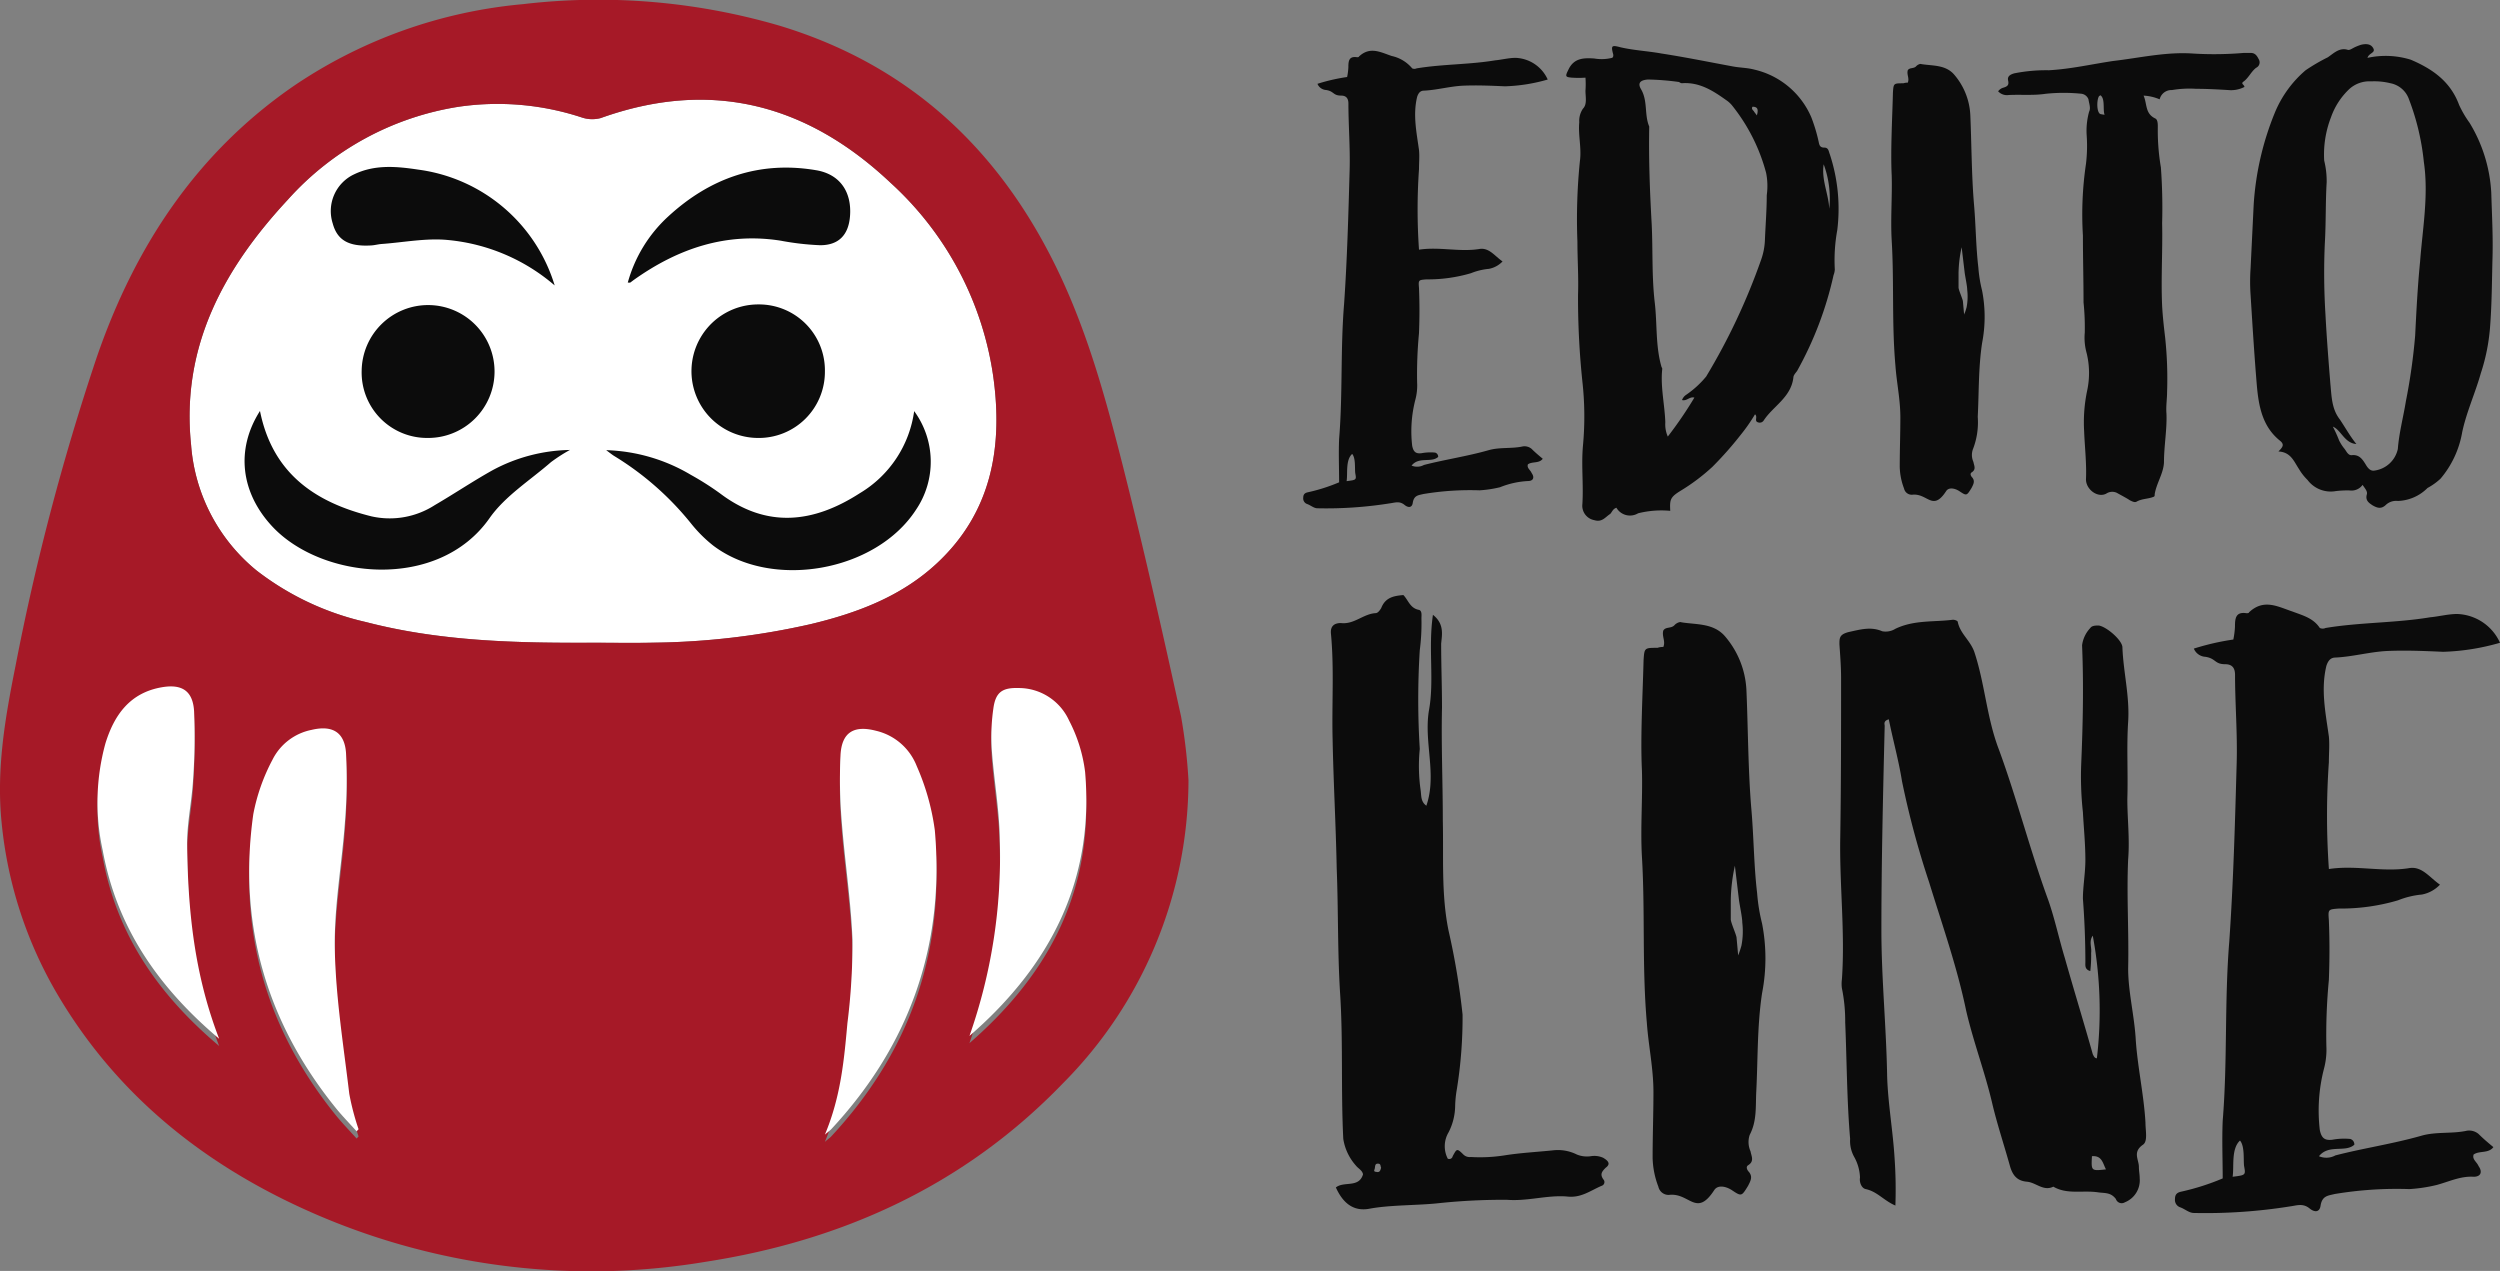 <svg xmlns="http://www.w3.org/2000/svg" width="278" height="141.328" viewBox="0 0 278 141.328">
  <rect x="0" y="0" width="278" height="141.328" fill="#808080" stroke="none"/>
  <g id="logo-color" transform="translate(139 70.664)">
    <g id="Grupo_1122" data-name="Grupo 1122" transform="translate(-139 -70.664)">
      <g id="Grupo_1117" data-name="Grupo 1117">
        <path id="Trazado_2286" data-name="Trazado 2286" d="M105.683,39.486a35.994,35.994,0,0,0-11.435-21.67c-9.265-8.743-19.96-11.6-32.239-7.2a3.635,3.635,0,0,1-2.141-.084A29.92,29.92,0,0,0,46.221,9.355a32.15,32.15,0,0,0-18.98,10.313C20.126,27.317,15.333,36,16.463,46.945a19.934,19.934,0,0,0,7.3,13.99,31.076,31.076,0,0,0,12.152,5.722c8.27,2.149,16.738,2.338,25.207,2.3,2.256,0,4.515.043,6.769-.009a82.721,82.721,0,0,0,17.482-2.062c5.174-1.238,10.1-3.087,14.067-6.8C105.469,54.444,106.736,47.226,105.683,39.486Z" transform="translate(4.785 2.517)" fill="#fff"/>
        <g id="Grupo_1116" data-name="Grupo 1116">
          <path id="Trazado_2287" data-name="Trazado 2287" d="M132.159,86.781a47.894,47.894,0,0,1-13.977,33.7c-10.9,11.3-24.444,17.479-39.8,19.844a77.143,77.143,0,0,1-44.788-5.973c-11.4-5.225-20.769-12.86-27.206-23.779a46.444,46.444,0,0,1-6.2-19.013C-.432,85.6.567,79.835,1.718,74.089a266.642,266.642,0,0,1,9.02-34.3C14.979,27.435,21.892,16.9,32.879,9.412A54.048,54.048,0,0,1,58.138.463a71.756,71.756,0,0,1,28.5,2.38c14.8,4.468,24.946,14.2,31.384,28.07,3.085,6.65,5.011,13.686,6.8,20.74,2.354,9.291,4.453,18.647,6.511,28.009A60.084,60.084,0,0,1,132.159,86.781ZM65.9,71.471c2.256,0,4.515.043,6.769-.009A82.806,82.806,0,0,0,90.156,69.4c5.174-1.238,10.1-3.087,14.067-6.8,6.032-5.643,7.3-12.86,6.245-20.6a35.99,35.99,0,0,0-11.435-21.67c-9.265-8.743-19.96-11.6-32.239-7.2a3.635,3.635,0,0,1-2.141-.084,29.92,29.92,0,0,0-13.646-1.175,32.15,32.15,0,0,0-18.98,10.313c-7.116,7.65-11.909,16.33-10.778,27.278a19.934,19.934,0,0,0,7.3,13.99A31.076,31.076,0,0,0,40.7,69.174C48.968,71.322,57.436,71.511,65.9,71.471ZM39.656,126.605l.216-.234a28.049,28.049,0,0,1-1.031-3.93c-.634-5.362-1.508-10.73-1.611-16.11-.089-4.714.793-9.441,1.131-14.17a57.3,57.3,0,0,0,.119-7.583c-.146-2.357-1.512-3.162-3.819-2.616a6.211,6.211,0,0,0-4.357,3.314,21.4,21.4,0,0,0-2.137,6.06c-1.713,12.2,1.435,23.1,9.173,32.676C38.069,124.913,38.883,125.742,39.656,126.605Zm52.071.367c.453-.385.605-.492.728-.624,8.714-9.381,12.614-20.471,11.5-33.213A26.23,26.23,0,0,0,101.943,86a6.434,6.434,0,0,0-4.531-3.933c-2.467-.639-3.816.171-3.952,2.7a55.853,55.853,0,0,0,.132,7.311c.343,4.4,1.023,8.789,1.2,13.2a71.349,71.349,0,0,1-.563,9.289C93.863,118.639,93.509,122.726,91.727,126.973ZM24.37,116.316c-2.781-7.207-3.469-14.338-3.561-21.537-.031-2.428.523-4.857.661-7.295a66.535,66.535,0,0,0,.113-7.583c-.129-2.259-1.335-3.049-3.53-2.684-3.581.592-5.35,3.068-6.333,6.265a24.759,24.759,0,0,0-.3,11.867C12.971,103.873,17.549,110.557,24.37,116.316ZM107.8,116c9.1-7.9,13.88-17.4,12.856-29.348a16.8,16.8,0,0,0-1.783-5.722,6.159,6.159,0,0,0-5.637-3.613c-1.793-.049-2.533.467-2.78,2.259a21.985,21.985,0,0,0-.184,4.487c.239,3.419.871,6.825.9,10.24A60.149,60.149,0,0,1,107.8,116Z" transform="translate(0 0)" fill="#a61927"/>
          <path id="Trazado_2288" data-name="Trazado 2288" d="M33.366,107.419c-.774-.863-1.587-1.692-2.316-2.592-7.738-9.575-10.886-20.48-9.173-32.676a21.409,21.409,0,0,1,2.137-6.06,6.215,6.215,0,0,1,4.357-3.314c2.306-.546,3.673.259,3.819,2.616a57.3,57.3,0,0,1-.119,7.583c-.338,4.729-1.22,9.456-1.131,14.17.1,5.38.977,10.748,1.611,16.11a28.05,28.05,0,0,0,1.031,3.93Z" transform="translate(6.29 18.383)" fill="#fff"/>
          <path id="Trazado_2289" data-name="Trazado 2289" d="M70.909,107.773c1.781-4.247,2.136-8.333,2.506-12.406a71.349,71.349,0,0,0,.563-9.289c-.181-4.407-.862-8.793-1.2-13.2a55.853,55.853,0,0,1-.132-7.311c.136-2.534,1.485-3.344,3.952-2.7A6.434,6.434,0,0,1,81.125,66.8a26.256,26.256,0,0,1,2.009,7.138c1.118,12.742-2.783,23.832-11.5,33.213C71.514,107.282,71.362,107.388,70.909,107.773Z" transform="translate(20.819 18.396)" fill="#fff"/>
          <path id="Trazado_2290" data-name="Trazado 2290" d="M21.908,98.189c-6.821-5.759-11.4-12.443-12.95-20.967a24.759,24.759,0,0,1,.3-11.867c.983-3.2,2.753-5.672,6.333-6.265,2.2-.363,3.4.426,3.53,2.684a66.535,66.535,0,0,1-.113,7.583c-.138,2.437-.692,4.867-.661,7.295C18.439,83.851,19.127,90.982,21.908,98.189Z" transform="translate(2.462 17.324)" fill="#fff"/>
          <path id="Trazado_2291" data-name="Trazado 2291" d="M83.337,97.83a60.149,60.149,0,0,0,3.375-21.7c-.032-3.415-.664-6.821-.9-10.239a21.994,21.994,0,0,1,.184-4.489c.247-1.792.987-2.308,2.78-2.259a6.159,6.159,0,0,1,5.637,3.613,16.8,16.8,0,0,1,1.783,5.722C97.217,80.434,92.432,89.933,83.337,97.83Z" transform="translate(24.468 17.365)" fill="#fff"/>
          <path id="Trazado_2292" data-name="Trazado 2292" d="M86.356,35.34A9.515,9.515,0,0,1,86.566,46.3c-4.468,6.908-16.073,8.959-22.6,3.958a15.236,15.236,0,0,1-2.388-2.383,33,33,0,0,0-8.534-7.518c-.265-.157-.5-.358-.938-.675a19.519,19.519,0,0,1,9.429,2.751,31.729,31.729,0,0,1,3.213,2.041c5.208,3.943,10.4,3.326,15.576-.013A12.623,12.623,0,0,0,86.356,35.34Z" transform="translate(15.299 10.376)" fill="#0c0c0c"/>
          <path id="Trazado_2293" data-name="Trazado 2293" d="M22.737,35.328c1.4,6.962,6.151,10.17,12.4,11.719a9.244,9.244,0,0,0,7.038-1.25c2.149-1.253,4.218-2.644,6.388-3.859A18.755,18.755,0,0,1,57.2,39.663a18.436,18.436,0,0,0-2.1,1.351c-2.331,2.032-5.11,3.767-6.838,6.234-5.692,8.125-18.7,6.834-24.2.878C20.64,44.425,19.983,39.65,22.737,35.328Z" transform="translate(6.173 10.372)" fill="#0c0c0c"/>
          <path id="Trazado_2294" data-name="Trazado 2294" d="M74.285,33.636a7.35,7.35,0,0,1-7.46,7.381,7.424,7.424,0,1,1,.094-14.848A7.33,7.33,0,0,1,74.285,33.636Z" transform="translate(17.444 7.683)" fill="#0c0c0c"/>
          <path id="Trazado_2295" data-name="Trazado 2295" d="M31.09,33.531a7.388,7.388,0,1,1,7.324,7.486A7.278,7.278,0,0,1,31.09,33.531Z" transform="translate(9.128 7.683)" fill="#0c0c0c"/>
          <path id="Trazado_2296" data-name="Trazado 2296" d="M53.327,27.527a21.208,21.208,0,0,0-11.851-5.05c-2.428-.241-4.932.264-7.4.441-.374.027-.743.133-1.116.158-2.528.159-3.814-.574-4.317-2.449a4.51,4.51,0,0,1,2.38-5.455c2.322-1.118,4.75-.884,7.19-.516A18.378,18.378,0,0,1,53.327,27.527Z" transform="translate(8.354 4.214)" fill="#0c0c0c"/>
          <path id="Trazado_2297" data-name="Trazado 2297" d="M53.966,27.193a15.57,15.57,0,0,1,4.5-7.355c4.657-4.287,10.147-6.211,16.456-5.137,2.687.457,3.971,2.468,3.754,5.13-.169,2.076-1.274,3.229-3.356,3.206a29.913,29.913,0,0,1-4.33-.5c-6.076-.96-11.406.858-16.3,4.321-.151.106-.294.226-.446.331C54.207,27.211,54.148,27.193,53.966,27.193Z" transform="translate(15.844 4.23)" fill="#0c0c0c"/>
        </g>
      </g>
      <g id="Grupo_1121" data-name="Grupo 1121" transform="translate(144.925 4.911)">
        <g id="Grupo_1119" data-name="Grupo 1119">
          <g id="Grupo_1118" data-name="Grupo 1118" transform="translate(0 0.216)">
            <path id="Trazado_2298" data-name="Trazado 2298" d="M124.145,6.322a.583.583,0,0,0,.481,0c2.889-.481,5.848-.413,8.74-.894.755-.069,1.512-.276,2.27-.276a4.083,4.083,0,0,1,3.578,2.409,18.986,18.986,0,0,1-4.749.755c-1.582-.069-3.1-.137-4.678-.069-1.446.069-2.891.483-4.336.551-.413,0-.62.276-.757.688-.481,2-.069,3.922.207,5.917.069.688,0,1.378,0,2.133a64.527,64.527,0,0,0,0,8.946c2.27-.344,4.472.274,6.675-.07,1.1-.206,1.72.757,2.614,1.378a2.788,2.788,0,0,1-1.515.824,7.058,7.058,0,0,0-1.995.483,16.888,16.888,0,0,1-4.956.688c-.894.069-.894.069-.824.962.069,1.652.069,3.3,0,5.024a48.332,48.332,0,0,0-.207,5.5,6.166,6.166,0,0,1-.206,1.927,14.045,14.045,0,0,0-.344,5.09c.137.689.413.9,1.031.827a5.49,5.49,0,0,1,1.515-.069.468.468,0,0,1,.343.481c-.755.687-2.132-.069-2.957.964a1.581,1.581,0,0,0,1.375-.069c2.409-.62,4.817-.964,7.225-1.652,1.239-.345,2.547-.137,3.785-.414a1.231,1.231,0,0,1,.964.277c.413.413.825.757,1.238,1.1-.413.552-1.169.276-1.652.621-.137.413.277.618.414.962.344.481.206.894-.414.894a9.623,9.623,0,0,0-3.1.689,13,13,0,0,1-2.27.343,31.6,31.6,0,0,0-6.262.413c-.551.138-1.032.138-1.169.964-.069.551-.483.62-.964.207-.55-.413-1.032-.207-1.583-.137a44.85,44.85,0,0,1-8.05.55c-.413,0-.757-.344-1.171-.481a.655.655,0,0,1-.413-.689c0-.413.207-.55.552-.618a19.7,19.7,0,0,0,3.438-1.1c0-1.582-.069-3.165,0-4.817.414-5.092.138-9.908.552-15,.343-4.954.481-9.976.618-14.932.069-2.476-.137-4.953-.137-7.362,0-.62-.276-.894-.827-.894-.894,0-.757-.481-1.651-.62a1.109,1.109,0,0,1-.964-.688,20.687,20.687,0,0,1,3.3-.757,6.762,6.762,0,0,0,.138-1.1c0-.687.069-1.237.962-1.1.069,0,.207,0,.207-.069,1.238-1.171,2.409-.483,3.647-.069A4.087,4.087,0,0,1,124.145,6.322Zm-7.295,45.9c1.1-.137,1.1-.137.962-.894-.069-.481.07-1.652-.343-2.133C116.713,49.879,116.989,51.392,116.85,52.217Z" transform="translate(-112.033 -3.845)" fill="#0c0c0c"/>
            <path id="Trazado_2299" data-name="Trazado 2299" d="M145.236,4.788c2.684.414,5.367.964,7.981,1.445.758.138,1.583.138,2.34.344a9.125,9.125,0,0,1,6.331,5.3,18.4,18.4,0,0,1,.825,2.753c.07.344.138.62.62.62s.481.413.618.757a19.361,19.361,0,0,1,.827,8.4,18.651,18.651,0,0,0-.276,4.4,2.012,2.012,0,0,1-.138.618,39.262,39.262,0,0,1-4.059,10.666c-.206.276-.413.481-.413.757-.276,2.2-2.27,3.165-3.3,4.749a.524.524,0,0,1-.62.206c-.481-.137,0-.618-.344-.894a19.127,19.127,0,0,1-1.582,2.27,39.338,39.338,0,0,1-3.165,3.578,22.031,22.031,0,0,1-3.578,2.684c-1.1.687-1.169.964-1.1,2.2a10.639,10.639,0,0,0-3.578.274,1.745,1.745,0,0,1-2.409-.618c-.413.137-.482.481-.688.687-.55.345-.894.965-1.789.689a1.628,1.628,0,0,1-1.307-1.789c.137-2.2-.137-4.335.069-6.538a34.973,34.973,0,0,0-.069-7.086,89.093,89.093,0,0,1-.483-9.633c.069-2-.069-3.992-.069-5.918a64.477,64.477,0,0,1,.274-8.945c.208-1.445-.206-2.89-.069-4.336a2.4,2.4,0,0,1,.414-1.512c.481-.483.276-1.308.276-2a10.047,10.047,0,0,0,0-1.445,11.156,11.156,0,0,1-1.515,0c-.757-.069-.757-.137-.344-.964.62-1.238,1.72-1.238,2.821-1.169a4.83,4.83,0,0,0,1.995-.069c.138-.069.138-.206.138-.345-.276-1.031-.207-1.1.827-.824C142.209,4.444,143.721,4.513,145.236,4.788Zm-2.27,3.991c.755,1.308.343,2.823.9,4.13-.069,3.647.069,7.223.274,10.87.138,2.891,0,5.848.344,8.74.276,2.339.069,4.817.757,7.156a.254.254,0,0,1,.069.207c-.206,1.995.276,3.922.344,5.917a3.355,3.355,0,0,0,.276,1.583,43.989,43.989,0,0,0,2.958-4.335c-.55-.137-.825.413-1.376.276a1.185,1.185,0,0,1,.414-.552,10.75,10.75,0,0,0,2.27-2.063A70.153,70.153,0,0,0,156.315,27.7a7.343,7.343,0,0,0,.413-2.133c.069-1.72.206-3.37.206-5.022a7.424,7.424,0,0,0-.069-2.479,20.328,20.328,0,0,0-3.784-7.5,2.965,2.965,0,0,0-.688-.618c-1.445-1.032-2.96-2-4.886-1.858-.137,0-.206-.07-.344-.138a28.769,28.769,0,0,0-3.441-.274C142.828,7.748,142.553,8.092,142.966,8.779Zm12.523,2.41c.069.137.207.274.344.481.206-.688.069-.965-.481-.965C155.212,10.914,155.352,11.051,155.489,11.189Zm8.394,10.87a10.962,10.962,0,0,0-.618-4.953C162.99,18.826,163.815,20.41,163.883,22.059Z" transform="translate(-105.396 -3.963)" fill="#0c0c0c"/>
            <path id="Trazado_2300" data-name="Trazado 2300" d="M169.508,6.611a7.425,7.425,0,0,1,1.858,4.542c.137,3.027.137,6.744.413,9.976.206,2.339.206,4.68.483,7.019a15.045,15.045,0,0,0,.413,2.546,15.207,15.207,0,0,1,0,5.848c-.413,2.753-.344,5.506-.481,8.19a8.274,8.274,0,0,1-.551,3.647,1.878,1.878,0,0,0,.069,1.375c.069.414.343.827-.207,1.171-.206.137-.069.413.069.55.344.413.138.758-.069,1.171-.55.894-.55.894-1.376.344-.55-.344-1.169-.413-1.444,0-1.515,2.339-2.065.206-3.785.411a.873.873,0,0,1-.9-.687,7.181,7.181,0,0,1-.481-2.409c0-1.858.069-3.715.069-5.5,0-2-.413-3.854-.55-5.78-.413-4.68-.137-9.289-.413-13.9-.138-2.407.069-4.885,0-7.223-.138-2.823.069-6.4.137-9.221.07-1.032.07-1.032,1.169-1.032a1.325,1.325,0,0,1,.481-.07c.208-.481-.137-.894,0-1.376.208-.344.689-.137.964-.481.138-.137.413-.274.551-.206C167.168,5.716,168.545,5.579,169.508,6.611Zm.55,22.157V30.35c0,.276.414,1.171.483,1.515l.137,1.514c.069-.276.069-.069.276-.827a6.323,6.323,0,0,0,.069-1.926c0-.413-.206-1.375-.276-1.858l-.343-2.89A14.335,14.335,0,0,0,170.057,28.768Z" transform="translate(-97.193 -3.514)" fill="#0c0c0c"/>
            <path id="Trazado_2301" data-name="Trazado 2301" d="M200.733,5.236a.664.664,0,0,1-.276.964c-.55.413-.825,1.1-1.376,1.514-.413.276.069.344.069.62a3.226,3.226,0,0,1-1.789.344c-1.168-.07-2.407-.138-3.578-.138a11.677,11.677,0,0,0-2.683.138,1.348,1.348,0,0,0-1.376,1.032,5.2,5.2,0,0,0-1.789-.413c.413.894.137,1.995,1.308,2.544.276.138.276.621.276.965a24.473,24.473,0,0,0,.343,4.472A61.839,61.839,0,0,1,190,23.471c.069,3.1-.138,6.125,0,9.221.069,1.239.206,2.407.343,3.578a43.278,43.278,0,0,1,.208,5.987c0,.757-.137,1.582-.069,2.409.069,1.788-.277,3.577-.277,5.434-.069,1.239-.825,2.273-1.031,3.51,0,.138,0,.207-.069.276-.62.277-1.308.206-1.927.551-.206.137-.481,0-.757-.137-.413-.277-.964-.551-1.445-.827a1.2,1.2,0,0,0-1.169.069c-.964.55-2.34-.481-2.272-1.652.07-1.72-.137-3.51-.206-5.227a17.188,17.188,0,0,1,.344-4.612,9.305,9.305,0,0,0-.069-4.128,6.367,6.367,0,0,1-.207-2.27,27.172,27.172,0,0,0-.137-3.372c0-2.477-.069-4.954-.069-7.432a38.628,38.628,0,0,1,.343-7.981,16.77,16.77,0,0,0,.07-3.234,8.028,8.028,0,0,1,.274-2.546c.207-.413,0-.9-.069-1.376a.962.962,0,0,0-.757-.62,19.422,19.422,0,0,0-3.992,0c-1.375.207-2.751.069-4.128.138a1.323,1.323,0,0,1-1.169-.413,1.088,1.088,0,0,1,.62-.414c.413-.138.618-.276.481-.825-.069-.413.206-.62.688-.757a18.141,18.141,0,0,1,3.854-.345c2.477-.137,4.816-.687,7.155-1.031,2.96-.344,5.851-1.032,8.877-.827a38.758,38.758,0,0,0,5.643-.069h.758C200.32,4.548,200.527,4.825,200.733,5.236ZM182.981,9.365c-.277.413-.277,1.926.206,1.995l.413.07c-.206-.551.069-1.72-.413-2.133C183.186,9.228,183.049,9.3,182.981,9.365Z" transform="translate(-94.496 -3.791)" fill="#0c0c0c"/>
          </g>
          <path id="Trazado_2302" data-name="Trazado 2302" d="M207.1,4.219c.343.55-.483.55-.621,1.1a9.434,9.434,0,0,1,4.817.207c2.409,1.031,4.4,2.407,5.367,5.022a11.641,11.641,0,0,0,1.169,2,16.633,16.633,0,0,1,2.41,7.776c.069,2.409.206,4.816.137,7.225-.069,2.546-.069,5.16-.277,7.774a21.608,21.608,0,0,1-1.031,5.093c-.618,2.2-1.583,4.266-2.065,6.538a10.8,10.8,0,0,1-2.407,5.159,6.888,6.888,0,0,1-1.446,1.034,4.873,4.873,0,0,1-3.3,1.445,1.677,1.677,0,0,0-1.308.413c-.55.55-1.031.344-1.512.069-.414-.276-.827-.55-.621-1.239.069-.343-.206-.618-.481-1.031a1.514,1.514,0,0,1-1.445.618,11.007,11.007,0,0,0-1.515.07,3.226,3.226,0,0,1-3.164-1.239,5.908,5.908,0,0,1-.964-1.238c-.55-.827-.894-1.858-2.27-1.926.481-.484.687-.758.206-1.171-1.995-1.583-2.407-3.854-2.614-6.261-.274-3.3-.482-6.675-.688-9.977a21.31,21.31,0,0,1,0-2.96l.345-7.088a32.249,32.249,0,0,1,2.339-10.183A12.417,12.417,0,0,1,199.6,6.695a21.139,21.139,0,0,1,2.476-1.444c.688-.483,1.308-1.1,2.2-.827.207.069.481-.137.757-.274a7,7,0,0,1,.69-.276C206.274,3.738,206.824,3.738,207.1,4.219Zm-2.616,4.541a7.9,7.9,0,0,0-2.065,3.165,11.456,11.456,0,0,0-.757,4.817,9.566,9.566,0,0,1,.276,2.409c-.137,2.27-.069,4.541-.206,6.812a74.5,74.5,0,0,0,.069,7.844c.137,2.614.343,5.229.55,7.774.137,1.378.137,2.753,1.032,3.922.481.688,1.169,1.927,1.859,2.753-1.308-.069-1.72-1.583-2.616-1.927a15.208,15.208,0,0,1,.688,1.515,4.67,4.67,0,0,0,.62.964c.206.276.411.757.824.687.827-.069,1.171.483,1.515,1.034.206.344.481.757.964.687a3.074,3.074,0,0,0,2.614-2.407c.137-1.789.618-3.578.894-5.3a66.1,66.1,0,0,0,1.032-7.295c.138-2.753.276-5.5.551-8.256.274-3.648.964-7.363.414-11.08a27.012,27.012,0,0,0-1.652-6.949,2.729,2.729,0,0,0-2.065-1.789,7.474,7.474,0,0,0-2.134-.207A3.327,3.327,0,0,0,204.485,8.759Z" transform="translate(-88.137 -3.796)" fill="#0c0c0c"/>
        </g>
        <g id="Grupo_1120" data-name="Grupo 1120" transform="translate(3.066 61.262)">
          <path id="Trazado_2303" data-name="Trazado 2303" d="M124.2,52.8c.366.093.276.64.276.916a23.08,23.08,0,0,1-.185,3.569,88.319,88.319,0,0,0,0,10.979,19.045,19.045,0,0,0,.093,4.575c.092.64,0,1.281.64,1.739,1.189-3.477-.276-6.954.273-10.522.64-3.385-.091-6.953.458-10.706,1.281,1.006,1.008,2.2.915,3.2,0,2.379.093,4.758.093,7.135-.093,4.209.091,8.326.091,12.534.092,4.118-.184,8.235.64,12.261a79.468,79.468,0,0,1,1.556,9.332,50.207,50.207,0,0,1-.642,8.326,12.357,12.357,0,0,0-.182,1.832,6.6,6.6,0,0,1-.732,2.927,3.023,3.023,0,0,0-.091,2.927.383.383,0,0,0,.548-.276c.457-.823.457-.913,1.19-.182a1.006,1.006,0,0,0,.823.274,17.581,17.581,0,0,0,3.751-.182c1.739-.276,3.476-.367,5.306-.55a4.742,4.742,0,0,1,2.744.458,2.943,2.943,0,0,0,1.556.182,2.407,2.407,0,0,1,1.371.182c.458.276.916.643.276,1.1-.458.458-.64.733-.276,1.283a.435.435,0,0,1-.182.731c-1.281.55-2.287,1.373-3.843,1.19-2.194-.185-4.39.548-6.678.365a68.7,68.7,0,0,0-7.5.366c-2.379.273-5.489.182-7.868.64-1.647.276-2.837-.55-3.661-2.379.916-.731,2.563.092,3.021-1.463-.091-.458-.548-.642-.824-1.006a5.8,5.8,0,0,1-1.372-2.927c-.276-5.491,0-10.98-.366-16.378-.274-4.574-.182-9.15-.365-13.724-.093-4.85-.367-9.606-.458-14.455-.092-3.843.182-7.778-.182-11.62-.093-.916.455-1.189,1.1-1.189,1.466.182,2.472-1.008,3.843-1.1.274,0,.458-.274.64-.55.458-1.189,1.373-1.371,2.471-1.463C123.012,51.7,123.2,52.617,124.2,52.8Zm-4.94,62.217c-.092.182,0,.273.182.273.366.092.458-.091.548-.458-.091-.182,0-.455-.366-.455S119.352,114.741,119.262,115.016Z" transform="translate(-114.403 -51.154)" fill="#0c0c0c"/>
          <path id="Trazado_2304" data-name="Trazado 2304" d="M150.307,54.956A9.887,9.887,0,0,1,152.777,61c.182,4.024.182,8.966.55,13.266.273,3.11.273,6.222.64,9.332a20.057,20.057,0,0,0,.548,3.385,20.238,20.238,0,0,1,0,7.776c-.548,3.66-.458,7.32-.64,10.888-.091,1.648.092,3.293-.731,4.85a2.5,2.5,0,0,0,.091,1.829c.092.548.457,1.1-.276,1.556-.273.182-.091.548.092.731.458.55.184,1.008-.092,1.556-.731,1.19-.731,1.19-1.829.458-.732-.458-1.556-.548-1.921,0-2.014,3.11-2.745.274-5.033.547a1.159,1.159,0,0,1-1.189-.913,9.543,9.543,0,0,1-.64-3.2c0-2.469.092-4.939.092-7.318,0-2.654-.55-5.124-.732-7.685-.548-6.222-.182-12.351-.548-18.482-.182-3.2.091-6.5,0-9.606-.182-3.753.091-8.509.182-12.261.093-1.371.093-1.371,1.555-1.371a1.757,1.757,0,0,1,.64-.093c.276-.64-.182-1.189,0-1.829.276-.458.916-.182,1.281-.64.185-.182.55-.365.733-.274C147.195,53.768,149.025,53.585,150.307,54.956Zm.731,29.462v2.1c0,.367.55,1.556.64,2.014l.182,2.012a11.464,11.464,0,0,0,.367-1.1,8.415,8.415,0,0,0,.091-2.56c0-.55-.273-1.83-.365-2.471l-.458-3.843A19.093,19.093,0,0,0,151.038,84.418Z" transform="translate(-106.567 -50.474)" fill="#0c0c0c"/>
          <path id="Trazado_2305" data-name="Trazado 2305" d="M171.29,53.551c.274,1.281,1.372,2.013,1.83,3.293,1.189,3.568,1.371,7.319,2.745,10.888,2.012,5.489,3.477,11.253,5.489,16.743.731,2.1,1.189,4.3,1.829,6.4,1.008,3.569,2.106,7.138,3.111,10.706.093.182.184.458.458.458a45.539,45.539,0,0,0-.458-13.634c-.457.64-.092,1.281-.182,1.924a14.954,14.954,0,0,1-.092,2.012c-.64-.182-.548-.64-.548-1.006,0-2.288-.092-4.666-.274-7.045,0-1.372.274-2.837.274-4.3,0-1.829-.182-3.568-.274-5.306a36.569,36.569,0,0,1-.184-5.49c.184-4.392.276-8.69.091-13.083a3.451,3.451,0,0,1,.916-1.921c.182-.276.64-.276.916-.276.823.092,2.561,1.556,2.652,2.379.092,2.745.825,5.491.64,8.327s0,5.671-.091,8.6c0,2.2.276,4.392.091,6.68-.182,4.026.092,8.049,0,12.169,0,2.469.64,5.031.825,7.592.182,3.2.913,6.313,1.1,9.516,0,.915.276,2.1-.273,2.469-1.19.823-.458,1.648-.458,2.471,0,.458.091.824.091,1.281a2.631,2.631,0,0,1-1.645,2.653.68.68,0,0,1-1.006-.366c-.55-.731-1.19-.64-1.921-.731-1.739-.274-3.477.273-5.033-.64-1.1.548-1.92-.458-2.927-.55-1.189-.091-1.647-.823-1.921-1.829-.64-2.288-1.374-4.484-1.922-6.772-.823-3.568-2.1-6.86-2.927-10.43-1.005-4.848-2.653-9.514-4.117-14.272a97.429,97.429,0,0,1-3.019-11.253c-.365-2.287-1.006-4.574-1.463-6.863-.64.182-.458.55-.458.732-.182,7.593-.366,15.1-.366,22.69,0,5.4.548,10.8.64,16.286.093,3.019.64,6.038.824,9.056a50.148,50.148,0,0,1,.092,5.306c-1.281-.547-2.012-1.554-3.295-1.829-.455-.091-.731-.731-.64-1.281a5.047,5.047,0,0,0-.64-2.287,3.653,3.653,0,0,1-.458-2.012c-.365-4.3-.365-8.6-.548-12.992a18.064,18.064,0,0,0-.365-3.753,3.667,3.667,0,0,1,0-1.005c.365-5.216-.276-10.522-.185-15.737.093-5.949.093-11.8.093-17.751,0-1.19-.093-2.471-.184-3.75,0-.732,0-1.1,1.006-1.372,1.281-.276,2.471-.642,3.751-.093a2.03,2.03,0,0,0,1.464-.273c2.1-1.008,4.3-.732,6.4-1.008C170.924,53.275,171.29,53.367,171.29,53.551Zm16.469,60.843c-.366-.733-.458-1.556-1.556-1.466C186.112,114.576,186.112,114.576,187.759,114.393Z" transform="translate(-101.569 -50.531)" fill="#0c0c0c"/>
          <path id="Trazado_2306" data-name="Trazado 2306" d="M203.071,54.573a.771.771,0,0,0,.64,0c3.842-.64,7.777-.548,11.62-1.189,1.005-.092,2.012-.367,3.018-.367a5.427,5.427,0,0,1,4.758,3.2,25.244,25.244,0,0,1-6.313,1.005c-2.1-.092-4.117-.182-6.221-.092-1.922.092-3.843.64-5.764.731-.548,0-.824.367-1.006.916-.64,2.654-.092,5.216.276,7.868.091.916,0,1.832,0,2.837a85.484,85.484,0,0,0,0,11.895c3.018-.457,5.947.365,8.874-.092,1.463-.274,2.287,1.006,3.477,1.83a3.714,3.714,0,0,1-2.014,1.1,9.409,9.409,0,0,0-2.653.642,22.488,22.488,0,0,1-6.588.915c-1.189.091-1.189.091-1.1,1.281.091,2.2.091,4.392,0,6.679a64.2,64.2,0,0,0-.276,7.319,8.207,8.207,0,0,1-.274,2.563,18.679,18.679,0,0,0-.458,6.769c.182.916.55,1.19,1.372,1.1a7.29,7.29,0,0,1,2.013-.091.622.622,0,0,1,.457.639c-1.005.915-2.834-.091-3.933,1.281a2.1,2.1,0,0,0,1.829-.091c3.2-.823,6.4-1.281,9.606-2.2,1.647-.458,3.385-.182,5.032-.548a1.633,1.633,0,0,1,1.281.366c.55.55,1.1,1.006,1.648,1.463-.55.733-1.556.366-2.2.824-.182.55.366.823.548,1.281.458.64.274,1.19-.548,1.19-1.463-.092-2.745.548-4.117.916a17.245,17.245,0,0,1-3.019.455,41.923,41.923,0,0,0-8.324.55c-.733.184-1.374.184-1.556,1.279-.092.733-.64.825-1.281.276-.732-.548-1.374-.276-2.106-.182a59.592,59.592,0,0,1-10.7.732c-.55,0-1.008-.458-1.556-.64a.871.871,0,0,1-.548-.916c0-.548.274-.731.732-.823a26.243,26.243,0,0,0,4.574-1.464c0-2.1-.092-4.208,0-6.4.548-6.769.184-13.174.732-19.946.457-6.587.64-13.265.823-19.853.092-3.293-.182-6.587-.182-9.789,0-.825-.366-1.19-1.1-1.19-1.19,0-1.008-.64-2.2-.824a1.472,1.472,0,0,1-1.281-.913,27.582,27.582,0,0,1,4.39-1.008,8.939,8.939,0,0,0,.184-1.464c0-.915.092-1.645,1.281-1.463.092,0,.274,0,.274-.092,1.647-1.556,3.2-.64,4.85-.091C201.241,53.2,202.34,53.475,203.071,54.573Zm-9.7,61.025c1.464-.182,1.464-.182,1.279-1.19-.091-.64.093-2.2-.455-2.836C193.19,112.488,193.556,114.5,193.373,115.6Z" transform="translate(-93.098 -50.914)" fill="#0c0c0c"/>
        </g>
      </g>
    </g>
  </g>
</svg>
